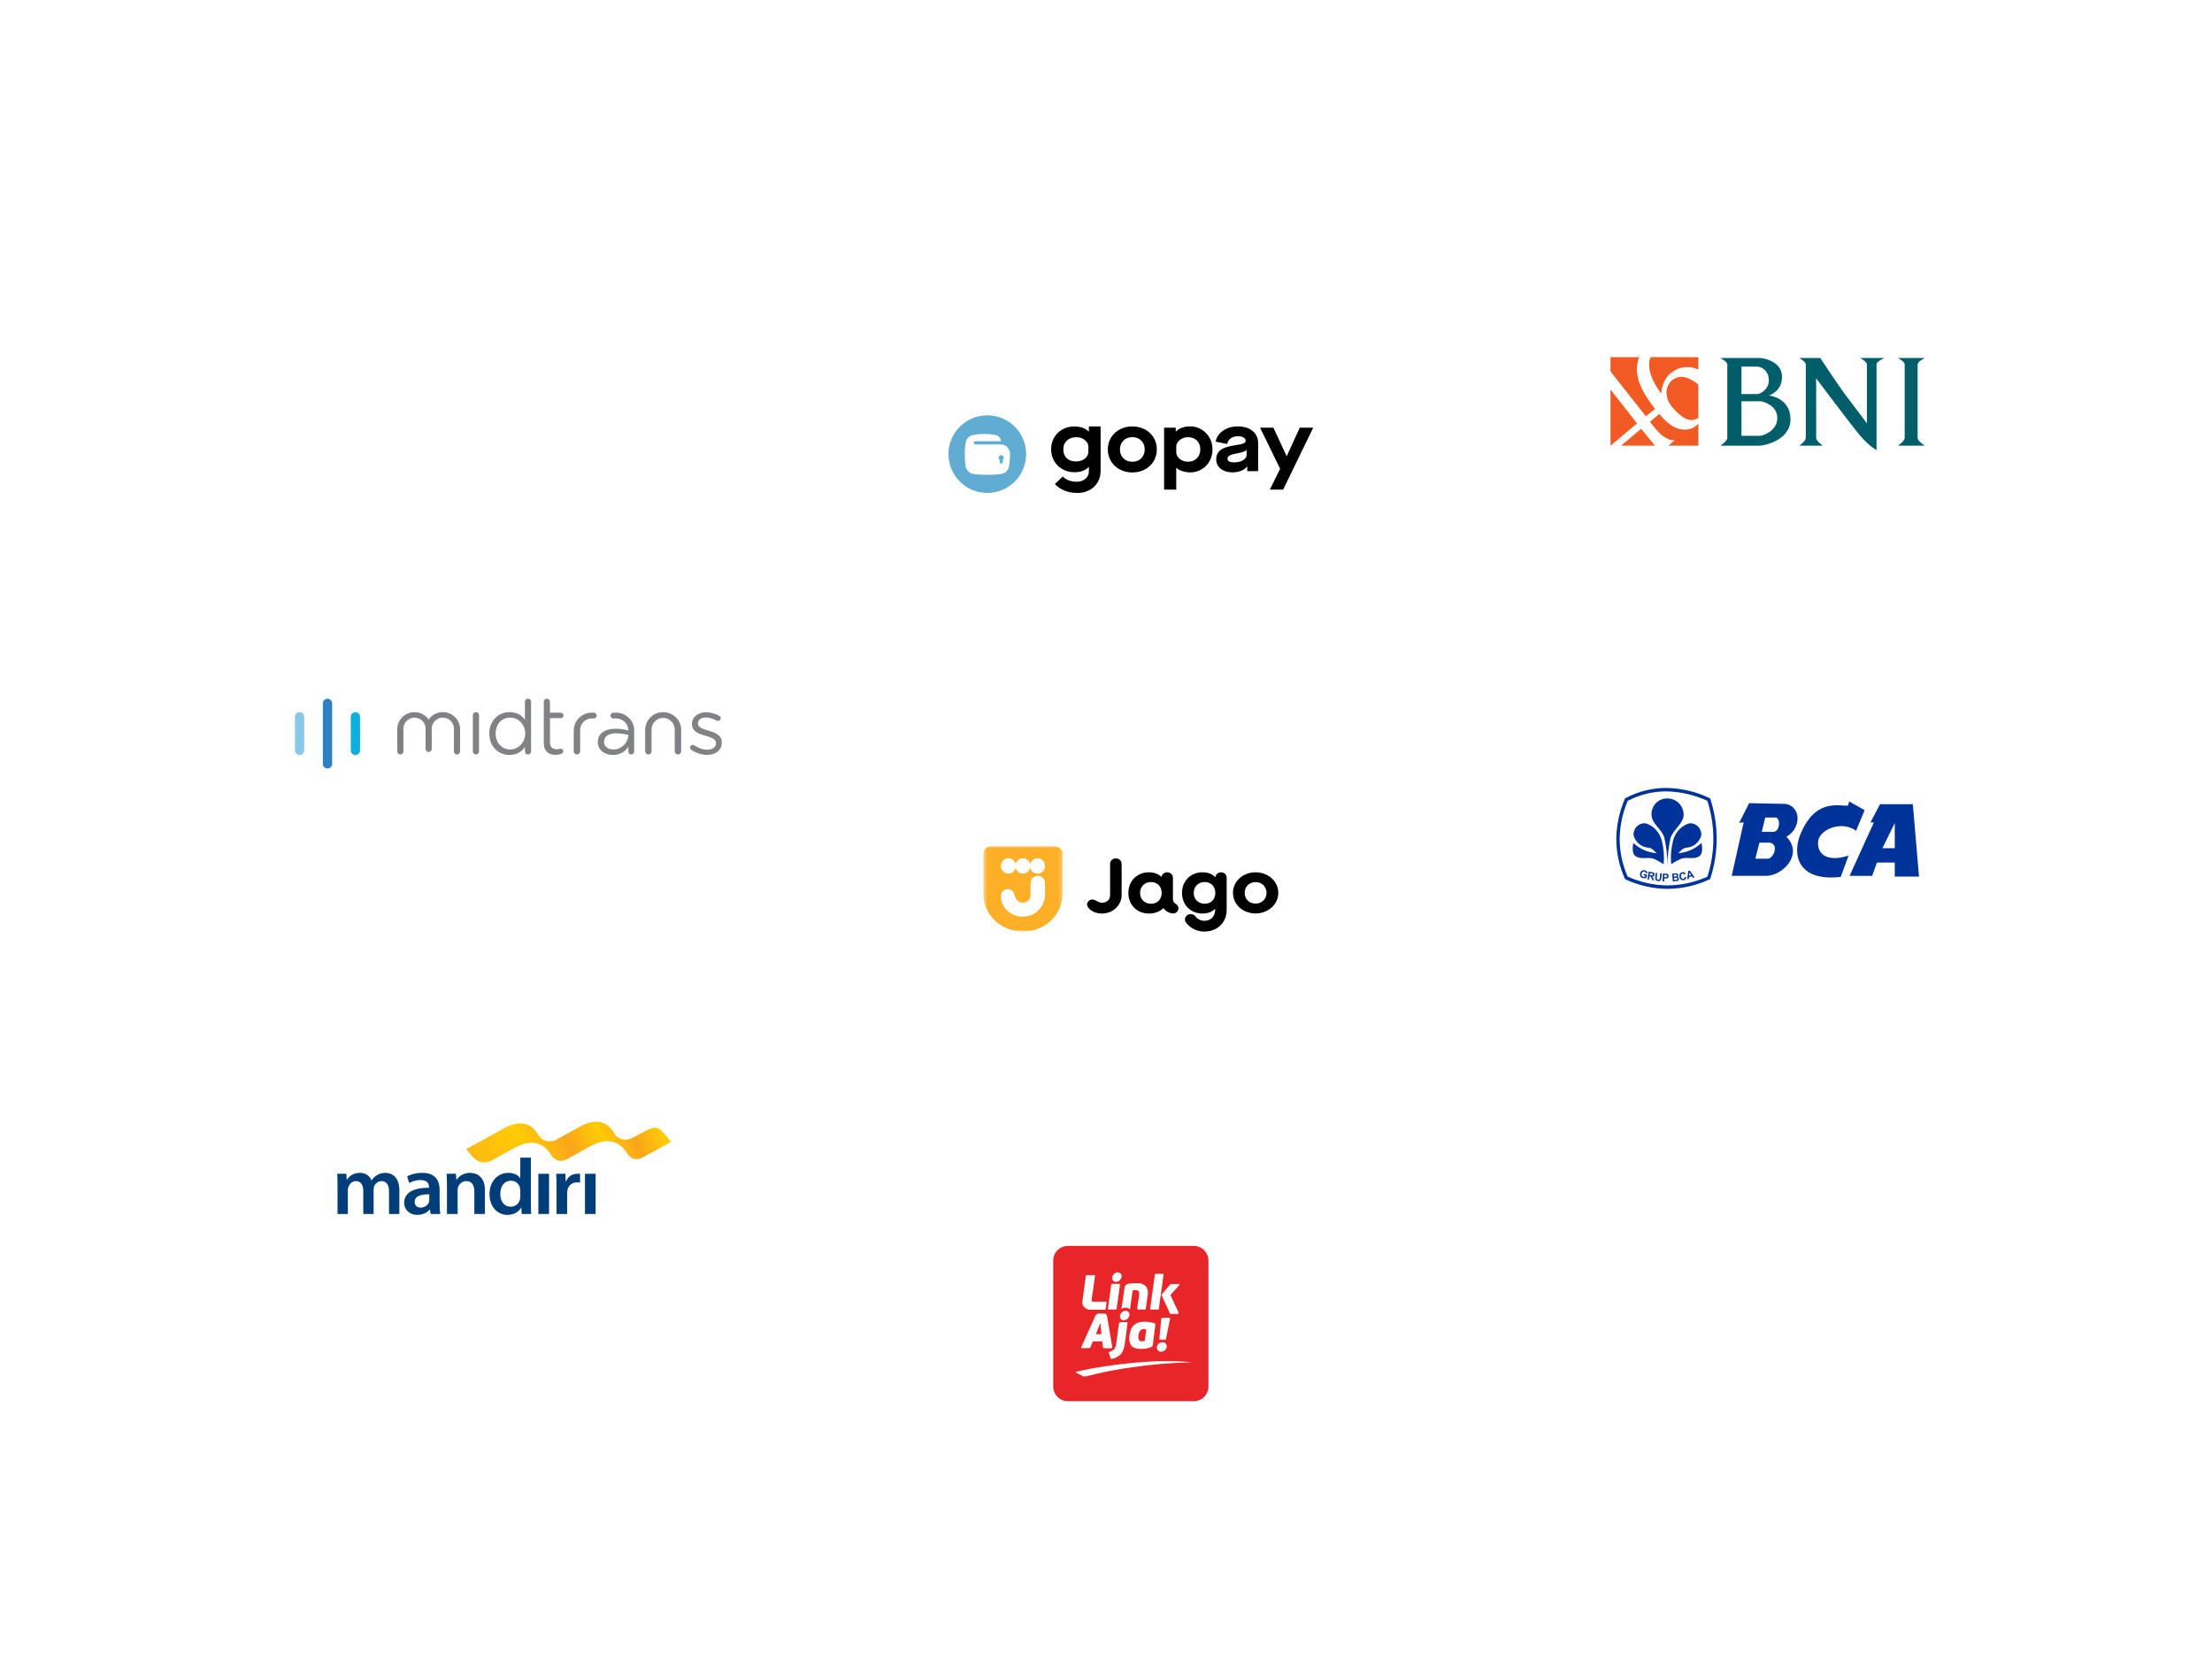 <svg width="570" height="432" viewBox="0 0 570 432" fill="none" xmlns="http://www.w3.org/2000/svg">
<g filter="url(#filter0_d)">
<rect x="393" y="50" width="125" height="80" rx="10" fill="white"/>
<path fill-rule="evenodd" clip-rule="evenodd" d="M415 86.348L421.834 95.085L415 100.824V86.348Z" fill="#F15A23"/>
<path fill-rule="evenodd" clip-rule="evenodd" d="M417.749 100.824L422.891 96.465L426.445 100.824H417.749Z" fill="#F15A23"/>
<path fill-rule="evenodd" clip-rule="evenodd" d="M415 81.677L416.783 83.963L424.116 93.249L426.492 91.331C426.492 91.331 424.519 88.978 423.195 86.351C420.605 81.217 422.438 78.02 422.438 78.02H415V81.677Z" fill="#F15A23"/>
<path fill-rule="evenodd" clip-rule="evenodd" d="M425.161 94.679L427.581 92.653C427.581 92.653 429.892 95.736 432.572 96.464C436.083 97.418 437.638 95.085 437.638 95.085V100.824H429.925L431.664 99.3C431.664 99.3 430.757 99.913 428.538 98.355C427.228 97.435 425.161 94.679 425.161 94.679Z" fill="#F15A23"/>
<path fill-rule="evenodd" clip-rule="evenodd" d="M425.382 78C425.382 78 424.61 79.066 425.159 81.673C425.747 84.461 428.082 87.411 428.077 87.344C428.077 87.344 428.227 84.415 429.923 82.696C433.538 79.032 437.636 81.214 437.636 81.214V78.017L425.382 78Z" fill="#F15A23"/>
<path fill-rule="evenodd" clip-rule="evenodd" d="M437.637 85.076C437.637 85.076 435.351 83.091 433.363 83.091C430.82 83.091 429.433 85.316 429.433 86.93C429.433 89.281 430.546 90.587 431.663 91.719C433.269 93.347 435.223 95.102 437.637 93.689C437.637 91.016 437.637 85.076 437.637 85.076Z" fill="#F15A23"/>
<path fill-rule="evenodd" clip-rule="evenodd" d="M463.675 78.24H469.07C469.07 78.24 473.849 85.574 476.198 88.605C478.546 91.635 481.075 95.086 481.075 95.086C481.075 95.086 481.075 85.077 481.075 79.883C481.075 79.226 479.374 78.24 479.374 78.24H485.595C485.595 78.24 483.553 79.09 483.553 79.883C483.553 86.35 483.553 102 483.553 102C483.553 102 481.595 100.899 479.374 98.283C476.878 95.344 468 83.479 468 83.479C468 83.479 468 94.68 468 98.847C468 99.635 469.702 100.825 469.702 100.825H463.675C463.675 100.825 465.327 99.625 465.327 98.847C465.327 93.247 465.327 85.077 465.327 79.883C465.327 79.185 463.675 78.24 463.675 78.24Z" fill="#005E6A"/>
<path fill-rule="evenodd" clip-rule="evenodd" d="M489.076 78.24H496C496 78.24 494.141 79.133 494.141 79.883C494.141 85.077 494.141 93.691 494.141 98.847C494.141 99.667 496 100.825 496 100.825H489.076C489.076 100.825 490.807 99.64 490.807 98.847C490.807 92.655 490.807 85.077 490.807 79.883C490.807 79.162 489.076 78.24 489.076 78.24Z" fill="#005E6A"/>
<path fill-rule="evenodd" clip-rule="evenodd" d="M443.303 78.24C443.303 78.24 445.098 79.147 445.098 79.883C445.098 85.077 445.098 92.655 445.098 98.847C445.098 99.654 443.303 100.825 443.303 100.825C443.303 100.825 452.271 100.825 453.561 100.825C454.202 100.825 461.382 99.635 461.382 94.025C461.382 88.414 455.804 87.889 455.804 87.889C455.804 87.889 459.202 86.931 459.202 83.093C459.202 78.955 454.202 78.24 453.561 78.24C452.228 78.24 443.303 78.24 443.303 78.24ZM448.752 87.517V80.456C448.752 80.456 451.726 80.456 452.919 80.456C453.561 80.456 455.804 81.215 455.804 84.029C455.804 86.35 453.561 87.517 452.919 87.517C451.466 87.517 448.752 87.517 448.752 87.517ZM448.752 89.369C448.752 89.369 452.919 89.369 453.561 89.369C454.202 89.369 457.984 90.365 457.984 93.691C457.984 97.082 454.202 98.283 453.561 98.283C452.919 98.283 448.752 98.283 448.752 98.283V89.369Z" fill="#005E6A"/>
</g>
<g filter="url(#filter1_d)">
<rect x="393" y="162" width="125" height="80" rx="10" fill="white"/>
<path d="M429.429 189C433.255 189.069 437.024 189.955 440.493 191.602L440.673 191.681L440.738 191.865V191.878C441.046 192.833 441.315 193.787 441.528 194.743C441.741 195.698 441.926 196.652 442.054 197.608C442.233 198.851 442.336 200.104 442.363 201.36V202.825C442.277 206.054 441.728 209.253 440.733 212.32L440.668 212.504L440.488 212.583C437.099 214.153 433.422 214.977 429.699 215H429.429V214.111H429.712C433.249 214.09 436.743 213.322 439.974 211.855C441.449 207.306 441.87 202.472 441.206 197.73C441.078 196.815 440.897 195.872 440.679 194.944C440.487 194.08 440.243 193.204 439.974 192.342C436.662 190.795 433.072 189.962 429.429 189.896V189ZM418.896 191.615C422.125 189.901 425.711 189.004 429.351 189H429.429V189.889H429.351C425.903 189.894 422.504 190.732 419.435 192.335C418.141 195.363 417.44 198.619 417.369 201.921C417.341 205.338 418.042 208.72 419.424 211.834C422.576 213.27 425.979 214.044 429.431 214.109V214.998C425.802 214.936 422.226 214.113 418.923 212.581L418.692 212.359C417.278 209.208 416.531 205.788 416.5 202.322V201.903C416.576 198.432 417.321 195.01 418.694 191.833L418.896 191.615Z" fill="#003399"/>
<path fill-rule="evenodd" clip-rule="evenodd" d="M429.663 209.259C429.679 206.743 429.414 204.233 428.872 201.778C428.193 199.554 425.613 198.286 425.563 195.84C425.55 195.296 425.646 194.754 425.845 194.249C426.044 193.743 426.341 193.284 426.719 192.899C427.097 192.514 427.547 192.211 428.043 192.008C428.539 191.805 429.07 191.707 429.604 191.72C430.669 191.685 431.706 192.073 432.496 192.803C433.286 193.533 433.766 194.547 433.837 195.631C434.055 198.023 431.207 199.633 430.462 201.915C429.931 204.325 429.663 206.788 429.663 209.259Z" fill="#003399"/>
<path fill-rule="evenodd" clip-rule="evenodd" d="M430.649 208.656C430.452 206.612 430.617 204.548 431.135 202.562C431.393 201.53 431.904 200.582 432.619 199.806C433.335 199.031 434.233 198.453 435.227 198.128C435.641 198.077 436.06 198.119 436.456 198.252C436.851 198.384 437.213 198.603 437.517 198.894C437.82 199.184 438.057 199.539 438.212 199.933C438.366 200.328 438.433 200.751 438.409 201.175C438.182 202.059 437.686 202.847 436.992 203.426C436.298 204.005 435.443 204.345 434.548 204.398C433.522 204.49 433.086 205.326 432.444 205.811C434.688 205.644 436.811 204.713 438.474 203.168C438.667 204.188 438.79 205.908 438.012 206.491C436.473 207.603 435.049 206.7 433.241 207.224C432.336 207.621 431.469 208.1 430.649 208.656Z" fill="#003399"/>
<path fill-rule="evenodd" clip-rule="evenodd" d="M428.687 208.656C428.888 206.612 428.727 204.549 428.213 202.562C427.955 201.531 427.445 200.583 426.729 199.808C426.014 199.032 425.117 198.455 424.123 198.13C423.709 198.077 423.289 198.117 422.893 198.249C422.496 198.38 422.133 198.6 421.829 198.891C421.525 199.182 421.288 199.537 421.135 199.932C420.981 200.328 420.915 200.752 420.941 201.177C421.169 202.061 421.665 202.849 422.358 203.427C423.052 204.006 423.907 204.347 424.802 204.399C425.816 204.491 426.264 205.327 426.906 205.812C424.662 205.648 422.537 204.717 420.876 203.17C420.683 204.19 420.56 205.909 421.338 206.492C422.877 207.604 424.301 206.702 426.11 207.225C427.009 207.622 427.872 208.101 428.687 208.656Z" fill="#003399"/>
<path fill-rule="evenodd" clip-rule="evenodd" d="M435.526 211.888V211.536L435.782 211.47L435.526 211.078V210.424L436.68 212.059L436.269 212.164L435.986 211.758L435.526 211.888ZM435.526 210.424V211.078L435.346 210.817L435.269 211.602L435.525 211.536V211.888L435.229 211.954L435.179 212.438L434.768 212.543L435.036 210.411L435.447 210.306L435.525 210.424H435.526ZM431.703 213.026V212.686H431.793C431.884 212.681 431.973 212.668 432.062 212.647C432.113 212.633 432.159 212.6 432.19 212.555C432.225 212.507 432.243 212.447 432.24 212.386C432.236 212.327 432.213 212.271 432.176 212.225C432.143 212.184 432.098 212.156 432.048 212.146C431.933 212.132 431.816 212.132 431.701 212.146V211.806C431.804 211.806 431.869 211.793 431.894 211.793C431.955 211.779 432.01 211.747 432.052 211.701C432.072 211.681 432.086 211.655 432.093 211.626C432.1 211.598 432.099 211.568 432.09 211.54C432.092 211.513 432.088 211.485 432.076 211.46C432.065 211.435 432.047 211.413 432.025 211.397C432.007 211.373 431.982 211.355 431.955 211.343C431.927 211.331 431.897 211.327 431.867 211.331C431.811 211.331 431.755 211.335 431.7 211.344V211.004C431.802 210.99 431.906 210.99 432.008 211.004C432.085 211.006 432.161 211.028 432.226 211.07C432.293 211.102 432.351 211.152 432.394 211.213C432.435 211.286 432.461 211.366 432.471 211.449C432.48 211.539 432.463 211.63 432.421 211.71C432.377 211.793 432.31 211.862 432.228 211.906C432.341 211.924 432.446 211.981 432.523 212.067C432.598 212.145 432.644 212.247 432.651 212.356C432.651 212.448 432.638 212.541 432.613 212.63C432.576 212.714 432.522 212.79 432.455 212.852C432.378 212.906 432.291 212.946 432.199 212.97C432.134 212.983 431.969 212.995 431.725 213.021L431.703 213.026ZM434.128 211.927L434.526 211.979C434.526 212.174 434.455 212.362 434.328 212.507C434.2 212.652 434.024 212.743 433.834 212.763C433.715 212.785 433.594 212.781 433.478 212.754C433.361 212.726 433.251 212.674 433.154 212.602C432.944 212.43 432.806 212.182 432.77 211.909C432.709 211.634 432.755 211.345 432.898 211.104C432.965 210.998 433.053 210.909 433.157 210.841C433.261 210.773 433.378 210.729 433.5 210.711C433.713 210.666 433.934 210.708 434.116 210.828C434.233 210.906 434.322 211.018 434.373 211.15L434.001 211.312C433.967 211.223 433.903 211.149 433.821 211.102C433.735 211.052 433.635 211.034 433.538 211.051C433.473 211.063 433.411 211.089 433.357 211.128C433.302 211.166 433.256 211.215 433.222 211.273C433.142 211.44 433.124 211.63 433.171 211.809C433.194 212 433.275 212.178 433.402 212.32C433.452 212.366 433.511 212.399 433.576 212.417C433.64 212.435 433.708 212.438 433.774 212.425C433.87 212.4 433.956 212.344 434.017 212.264C434.087 212.163 434.126 212.044 434.129 211.921L434.128 211.927ZM431.703 211.012V211.352C431.652 211.352 431.6 211.365 431.535 211.365L431.305 211.391L431.343 211.848L431.611 211.822C431.642 211.825 431.673 211.82 431.701 211.809V212.149H431.689L431.381 212.175L431.418 212.712L431.701 212.686V213.026L431.06 213.092L430.88 211.091L431.67 211.025C431.675 211.02 431.681 211.016 431.687 211.014C431.694 211.012 431.701 211.011 431.708 211.012H431.703ZM429.226 212.333V211.993C429.287 211.995 429.348 211.987 429.406 211.967C429.456 211.949 429.501 211.917 429.534 211.876C429.56 211.826 429.573 211.77 429.572 211.714C429.578 211.682 429.576 211.649 429.568 211.617C429.559 211.585 429.543 211.556 429.522 211.531C429.483 211.48 429.426 211.447 429.364 211.439C429.326 211.439 429.286 211.426 429.223 211.426V211.086C429.348 211.078 429.474 211.091 429.595 211.125C429.71 211.152 429.81 211.222 429.877 211.321C429.959 211.434 429.995 211.574 429.98 211.713C429.98 211.821 429.958 211.928 429.915 212.027C429.87 212.101 429.813 212.167 429.748 212.224C429.677 212.26 429.605 212.29 429.53 212.315C429.43 212.329 429.329 212.335 429.228 212.333H429.226ZM429.226 211.091V211.431H429.068L428.875 211.418V211.993H429.221V212.333H428.863L428.85 213.092L428.452 213.079L428.49 211.078L429.122 211.091H429.226ZM425.518 212.137V211.523C425.594 211.54 425.671 211.549 425.749 211.548C425.797 211.54 425.842 211.517 425.877 211.482C425.909 211.44 425.931 211.391 425.942 211.339C425.953 211.281 425.944 211.221 425.917 211.17C425.884 211.118 425.834 211.081 425.776 211.065C425.692 211.042 425.606 211.025 425.52 211.013V210.673L425.687 210.699C425.838 210.72 425.986 210.764 426.124 210.83C426.214 210.882 426.282 210.966 426.316 211.065C426.357 211.167 426.365 211.28 426.342 211.387C426.323 211.522 426.254 211.643 426.149 211.727C426.029 211.814 425.884 211.855 425.738 211.845C425.808 211.9 425.869 211.966 425.918 212.041C425.986 212.157 426.042 212.28 426.086 212.407L426.253 212.839L425.792 212.747L425.586 212.264C425.561 212.225 425.548 212.172 425.521 212.133L425.518 212.137ZM426.647 210.894L427.031 210.933L426.941 212.019C426.928 212.188 426.928 212.307 426.928 212.341C426.938 212.421 426.974 212.495 427.031 212.551C427.101 212.616 427.192 212.653 427.287 212.655C427.376 212.671 427.467 212.652 427.543 212.604C427.603 212.567 427.648 212.51 427.671 212.443C427.684 212.377 427.696 212.259 427.709 212.103L427.799 210.991L428.197 211.03L428.107 212.075C428.107 212.249 428.081 212.421 428.03 212.586C428.006 212.674 427.962 212.754 427.902 212.821C427.83 212.892 427.742 212.941 427.646 212.965C427.525 213.002 427.398 213.011 427.274 212.991C427.127 212.987 426.983 212.952 426.851 212.886C426.768 212.839 426.694 212.776 426.633 212.702C426.586 212.631 426.555 212.551 426.542 212.467C426.529 212.297 426.529 212.126 426.542 211.956L426.647 210.894ZM423.53 211.482L423.607 211.16L424.442 211.382L424.236 212.154C424.111 212.228 423.97 212.268 423.825 212.272C423.666 212.286 423.506 212.273 423.351 212.233C423.169 212.192 423.001 212.102 422.864 211.972C422.742 211.846 422.658 211.688 422.621 211.515C422.591 211.332 422.6 211.144 422.646 210.965C422.694 210.775 422.786 210.6 422.915 210.454C423.035 210.325 423.192 210.238 423.364 210.206C423.544 210.176 423.728 210.19 423.902 210.246C424.076 210.302 424.234 210.399 424.364 210.528C424.47 210.666 424.52 210.838 424.505 211.012L424.107 210.986C424.11 210.887 424.078 210.789 424.017 210.712C423.949 210.634 423.86 210.577 423.761 210.551C423.688 210.529 423.612 210.523 423.537 210.532C423.462 210.54 423.39 210.565 423.324 210.603C423.181 210.711 423.08 210.869 423.042 211.047C422.979 211.23 422.984 211.43 423.054 211.61C423.089 211.678 423.138 211.738 423.198 211.785C423.258 211.833 423.327 211.866 423.4 211.884C423.484 211.905 423.57 211.914 423.656 211.909C423.739 211.895 423.821 211.873 423.9 211.843L423.965 211.595L423.528 211.478L423.53 211.482ZM425.518 210.677L424.851 210.559L424.518 212.535L424.902 212.601L425.043 211.777L425.133 211.79C425.198 211.801 425.263 211.818 425.325 211.842C425.363 211.873 425.397 211.908 425.428 211.946C425.441 211.985 425.479 212.051 425.518 212.143V211.529C425.48 211.529 425.441 211.516 425.39 211.516L425.107 211.465L425.182 210.954L425.49 211.005H425.515L425.518 210.677Z" fill="#003399"/>
<path fill-rule="evenodd" clip-rule="evenodd" d="M486.659 208.224V204.536H488.252V198.049L486.662 201.293V193.197H492.91L494.5 211.847H488.252V208.224H486.659ZM486.659 193.197V201.293L485.069 204.536H486.659V208.224H483.656L482.425 211.652H478.551V207.388L482.874 197.881H481.988L484.451 193.199L486.659 193.197ZM478.551 199.409L480.489 194.726L478.551 193.628V199.409ZM463.144 197.617C463.233 197.102 463.233 196.575 463.144 196.061V197.617ZM478.551 193.628V199.409L478.295 200.037C474.471 197.251 468.827 199.789 468.506 202.731C468.19 205.804 470.482 208.29 476.344 206.437L474.331 211.93C466.595 212.807 463.592 209.675 463.144 206.031V203.961C463.261 203.022 463.493 202.102 463.836 201.222C467.647 191.57 473.83 193.74 476.177 193.558L476.523 192.485L478.549 193.636L478.551 193.628ZM478.551 207.386L476.613 211.65H478.551V207.386ZM456.191 211.532C460.335 210.694 464.402 205.62 460.322 201.579C461.058 201.182 461.695 200.618 462.184 199.932C462.673 199.245 463.002 198.453 463.145 197.617V196.061C462.988 195.175 462.512 194.381 461.81 193.834C461.108 193.287 460.232 193.028 459.352 193.105L456.191 193.039V196.623H457.499C458.898 196.623 458.718 200.311 456.973 200.311H456.183V203.139C458.068 203.505 457.401 206.173 456.183 206.997V211.534L456.191 211.532ZM463.145 203.959V206.025C463.068 205.339 463.067 204.647 463.144 203.961L463.145 203.959ZM450.727 192.922L448.174 197.97L449.315 197.878L446.236 211.65H455.049C455.433 211.65 455.815 211.61 456.191 211.532V206.995C455.986 207.15 455.74 207.236 455.486 207.243H452.325L453.377 203.097H455.748C455.899 203.095 456.049 203.108 456.197 203.136V200.311H453.984L454.869 196.623H456.191V193.039L450.727 192.922Z" fill="#003399"/>
</g>
<g filter="url(#filter2_d)">
<rect x="222" y="63" width="138.805" height="80" rx="10" fill="white"/>
<path d="M254.414 93C259.943 93 264.424 97.477 264.424 103C264.424 108.523 259.943 113 254.414 113C248.884 113 244.402 108.523 244.402 103C244.402 97.477 248.884 93 254.414 93Z" fill="#61ACD3"/>
<path fill-rule="evenodd" clip-rule="evenodd" d="M258.423 104.455V104.999C258.423 105.249 258.209 105.418 258.003 105.418C257.753 105.418 257.584 105.213 257.584 104.999V104.455C257.459 104.33 257.334 104.169 257.334 103.955C257.334 103.58 257.628 103.295 258.003 103.295C258.378 103.295 258.673 103.58 258.673 103.955C258.629 104.169 258.548 104.33 258.423 104.455ZM257.834 100.504H251.325C251.074 100.504 250.914 100.29 250.914 100.084C250.914 99.879 251.119 99.665 251.325 99.665H257.913C257.878 98.836 257.253 98.167 256.458 98.042C254.584 97.712 252.7 97.712 250.825 98.042C249.78 98.212 248.995 99.041 248.825 100.084C248.531 102.082 248.531 104.08 248.825 106.087C248.995 107.166 249.869 108.004 250.95 108.129C253.289 108.415 255.628 108.415 257.913 108.129C258.958 108.004 259.798 107.246 260.003 106.212C260.209 105.043 260.298 103.875 260.253 102.751C260.173 101.458 259.128 100.459 257.834 100.504Z" fill="white"/>
<path d="M291.786 104.966C289.838 104.966 288.593 103.606 288.593 101.794C288.593 99.973 289.838 98.622 291.786 98.622C293.726 98.622 294.971 99.973 294.971 101.794C294.971 103.606 293.726 104.966 291.786 104.966ZM291.786 95.867C288.113 95.867 285.471 98.444 285.471 101.794C285.471 105.136 288.113 107.721 291.786 107.721C295.478 107.721 298.102 105.136 298.102 101.794C298.102 98.444 295.478 95.867 291.786 95.867Z" fill="black"/>
<path d="M280.464 102.408C280.464 103.794 279.059 104.896 277.27 104.896C275.251 104.896 273.998 103.706 273.998 101.725C273.998 99.894 275.341 98.632 277.404 98.632C279.041 98.632 280.464 99.787 280.464 101.084V102.408ZM280.589 95.868V97.184H280.544C279.735 96.339 278.4 95.868 276.808 95.868C273.383 95.868 270.857 98.419 270.857 101.725C270.857 105.154 273.446 107.669 276.914 107.669C278.462 107.669 279.761 107.18 280.544 106.3H280.589V107.447C280.589 108.975 279.272 110.104 277.529 110.104C275.767 110.104 274.744 109.606 273.854 108.762L271.827 110.725C273.188 112.175 275.243 113.001 277.591 113.001C281.167 113.001 283.605 110.592 283.605 107.403V95.868H280.589Z" fill="black"/>
<path d="M306.163 104.958C304.446 104.958 303.102 103.839 303.102 102.479V101.066C303.102 99.795 304.49 98.631 306.136 98.631C308.013 98.631 309.303 99.902 309.303 101.786C309.303 103.643 308.013 104.958 306.163 104.958ZM306.625 95.858C305.166 95.858 303.859 96.303 303.014 97.174H302.969V96.179H299.971V112.147H303.102V106.522H303.138C303.876 107.224 305.272 107.704 306.643 107.704C309.898 107.766 312.496 105.1 312.434 101.786C312.496 98.507 309.854 95.796 306.625 95.858Z" fill="black"/>
<path d="M321.232 103.225C321.232 104.3 319.836 105.127 318.048 105.127C316.864 105.127 316.313 104.833 316.313 104.149C316.313 103.5 316.972 103.136 318.804 102.799C320.325 102.522 320.921 102.292 321.188 101.892H321.232V103.225ZM318.911 95.858C316.019 95.858 313.671 97.494 313.253 99.778L316.206 100.39C316.482 99.137 317.559 98.382 318.991 98.382C320.201 98.382 320.983 98.826 320.983 99.564C320.983 100.133 320.369 100.425 318.323 100.702C314.792 101.19 313.404 102.274 313.404 104.362C313.404 106.353 315.112 107.703 317.585 107.703C319.248 107.703 320.681 107.117 321.357 106.167H321.401V107.392H324.212V100.258C324.212 97.529 322.184 95.858 318.911 95.858Z" fill="black"/>
<path d="M334.933 96.179L331.579 103.5H331.535L328.137 96.179H324.694L329.872 106.78L327.212 112.146H330.645L338.402 96.179H334.933Z" fill="black"/>
</g>
<g filter="url(#filter3_d)">
<rect x="222" y="175" width="138.805" height="80" rx="10" fill="white"/>
<mask id="mask0" style="mask-type:alpha" maskUnits="userSpaceOnUse" x="253" y="204" width="21" height="22">
<path d="M253.402 204H273.804V226H253.402V204Z" fill="white"/>
</mask>
<g mask="url(#mask0)">
<path fill-rule="evenodd" clip-rule="evenodd" d="M253.402 216.328V205.962C253.402 204.879 254.329 204 255.472 204H271.734C272.877 204 273.804 204.879 273.804 205.963V216.328C273.804 221.67 269.237 226 263.603 226H263.603C257.969 226 253.402 221.67 253.402 216.328Z" fill="#FDAF27"/>
</g>
<path fill-rule="evenodd" clip-rule="evenodd" d="M267.734 207.145C266.94 206.985 266.113 207.36 265.695 208.069C265.596 208.237 265.525 208.418 265.48 208.604C265.295 207.881 264.715 207.294 263.979 207.145C263.184 206.985 262.358 207.36 261.94 208.069C261.841 208.237 261.77 208.418 261.724 208.604C261.54 207.881 260.96 207.294 260.223 207.145C259.429 206.985 258.603 207.36 258.185 208.069C257.765 208.781 257.832 209.714 258.348 210.356C258.864 210.996 259.74 211.245 260.504 210.963C261.113 210.739 261.567 210.208 261.725 209.581C261.794 209.861 261.919 210.127 262.103 210.356C262.619 210.996 263.495 211.245 264.259 210.963C264.868 210.739 265.322 210.208 265.48 209.581C265.549 209.861 265.675 210.127 265.859 210.356C266.374 210.996 267.25 211.245 268.014 210.963C268.776 210.683 269.297 209.922 269.297 209.094C269.297 208.158 268.632 207.326 267.734 207.145Z" fill="white"/>
<path fill-rule="evenodd" clip-rule="evenodd" d="M261.421 216.606C261.624 217.451 262.142 218.239 263.049 218.479C263.91 218.708 264.87 218.337 265.313 217.58C265.579 217.125 265.546 216.611 265.543 216.108C265.542 215.769 265.54 215.43 265.54 215.091C265.54 214.718 265.54 214.345 265.542 213.972C265.544 213.494 265.53 213.03 265.775 212.596C266.114 211.996 266.787 211.627 267.49 211.654C268.201 211.681 268.848 212.115 269.13 212.748C269.318 213.169 269.286 213.626 269.288 214.074C269.289 214.444 269.289 214.814 269.289 215.184C269.29 215.983 269.341 216.816 269.181 217.602C268.81 219.423 267.512 221.008 265.753 221.737C263.993 222.467 261.908 222.272 260.322 221.233C259.54 220.721 258.896 220.013 258.472 219.195C258.052 218.385 257.798 217.373 257.959 216.467C258.079 215.791 258.629 215.239 259.321 215.101C260.039 214.958 260.791 215.281 261.166 215.893C261.302 216.116 261.361 216.357 261.421 216.606Z" fill="white"/>
<path fill-rule="evenodd" clip-rule="evenodd" d="M320.734 216.05C320.734 217.65 321.922 218.799 323.55 218.799C325.156 218.799 326.366 217.629 326.366 216.05C326.366 214.449 325.156 213.259 323.55 213.259C321.922 213.259 320.734 214.429 320.734 216.05ZM329.402 216.029C329.402 218.983 326.806 221.343 323.528 221.343C320.272 221.343 317.72 219.004 317.72 216.029C317.72 213.054 320.272 210.736 323.55 210.736C326.806 210.736 329.402 213.075 329.402 216.029Z" fill="black"/>
<path fill-rule="evenodd" clip-rule="evenodd" d="M282.406 218.027C282.958 218.323 283.489 218.626 284.152 218.589C284.787 218.555 285.366 218.245 285.727 217.759C286.063 217.307 286.056 216.791 286.056 216.268C286.056 215.385 286.056 209.338 286.056 208.898C286.056 208.593 286.038 208.292 286.164 208.002C286.537 207.14 287.745 206.863 288.504 207.466C288.91 207.789 289.026 208.231 289.026 208.704C289.026 209.656 289.056 216.243 289.019 216.897C288.952 218.076 288.377 219.217 287.473 220.041C286.537 220.894 285.255 221.364 283.949 221.363C282.697 221.362 281.372 220.913 280.552 220.001C280.223 219.634 280.032 219.2 280.161 218.72C280.286 218.257 280.687 217.887 281.186 217.777C281.639 217.678 282.021 217.82 282.406 218.027Z" fill="black"/>
<path fill-rule="evenodd" clip-rule="evenodd" d="M296.594 218.84C294.944 218.84 293.778 217.67 293.778 216.05C293.778 214.429 294.966 213.239 296.594 213.239C298.222 213.239 299.344 214.388 299.344 216.05C299.344 217.711 298.244 218.84 296.594 218.84ZM302.99 218.877L302.991 218.876C302.535 218.619 302.253 218.161 302.245 217.663L302.245 212.121C302.245 211.356 301.58 210.736 300.76 210.736C300.009 210.736 299.39 211.257 299.291 211.932C298.541 211.178 297.406 210.736 296.044 210.736C292.986 210.736 290.764 212.972 290.764 216.05C290.764 219.127 292.986 221.363 296.044 221.363C296.058 221.363 296.072 221.363 296.086 221.363C296.1 221.363 296.113 221.363 296.127 221.363C297.594 221.363 298.867 220.848 299.795 219.972C300.27 220.66 301.035 221.164 301.951 221.319C302.04 221.334 302.129 221.341 302.217 221.341C302.223 221.341 302.228 221.34 302.233 221.34C302.24 221.34 302.247 221.341 302.254 221.341C303.041 221.341 303.678 220.746 303.678 220.013C303.678 219.531 303.402 219.11 302.99 218.877Z" fill="black"/>
<path fill-rule="evenodd" clip-rule="evenodd" d="M310.418 218.84C308.768 218.84 307.602 217.67 307.602 216.05C307.602 214.429 308.79 213.239 310.418 213.239C312.046 213.239 313.168 214.388 313.168 216.05C313.168 217.711 312.068 218.84 310.418 218.84ZM316.094 212.131C316.094 211.331 315.478 210.736 314.642 210.736C313.872 210.736 313.256 211.269 313.19 212.008C312.442 211.208 311.276 210.736 309.868 210.736C306.81 210.736 304.588 212.972 304.588 216.05C304.588 219.127 306.81 221.363 309.868 221.363C311.241 221.363 312.376 220.92 313.124 220.134L313.124 220.464C313.114 222.12 312.011 223.23 310.374 223.23C309.673 223.23 309.042 223.022 308.551 222.629C308.367 222.482 308.205 222.311 308.068 222.119C307.614 221.482 306.692 221.309 306.009 221.733C305.326 222.157 305.141 223.017 305.596 223.653C305.883 224.056 306.226 224.418 306.616 224.73C307.653 225.561 308.953 226 310.374 226C313.651 226 316.038 223.713 316.092 220.548L316.094 219.948C316.094 219.948 316.094 219.948 316.094 219.948V212.131Z" fill="black"/>
</g>
<g filter="url(#filter4_d)">
<rect x="222" y="287" width="138.805" height="80" rx="10" fill="white"/>
<path fill-rule="evenodd" clip-rule="evenodd" d="M307.649 347H275.156C274.163 346.998 273.211 346.602 272.507 345.899C271.804 345.195 271.407 344.241 271.402 343.244V310.756C271.407 309.76 271.804 308.805 272.507 308.102C273.211 307.398 274.163 307.002 275.156 307H307.649C308.642 307.002 309.594 307.398 310.297 308.101C311 308.805 311.398 309.759 311.402 310.756V343.244C311.398 344.241 311 345.195 310.297 345.899C309.594 346.602 308.642 346.998 307.649 347Z" fill="#E82529"/>
<path fill-rule="evenodd" clip-rule="evenodd" d="M280.034 314.532H281.929C281.963 314.532 281.997 314.54 282.027 314.554C282.058 314.568 282.086 314.588 282.108 314.614C282.13 314.64 282.147 314.67 282.156 314.702C282.166 314.735 282.169 314.769 282.164 314.803L281.284 320.908C281.276 320.964 281.28 321.02 281.296 321.074C281.311 321.128 281.338 321.177 281.375 321.22C281.412 321.262 281.457 321.296 281.508 321.319C281.559 321.342 281.614 321.354 281.67 321.354H284.994C285.016 321.354 285.038 321.359 285.058 321.368C285.078 321.377 285.096 321.39 285.111 321.407C285.125 321.424 285.136 321.444 285.143 321.465C285.149 321.486 285.15 321.509 285.147 321.531L284.89 323.285C284.883 323.329 284.86 323.369 284.827 323.398C284.793 323.427 284.75 323.443 284.706 323.444H280.946C279.828 323.444 278.757 322.526 278.914 321.419L279.799 314.738C279.807 314.681 279.835 314.629 279.878 314.591C279.921 314.553 279.976 314.532 280.034 314.532" fill="#FEFEFE"/>
<path fill-rule="evenodd" clip-rule="evenodd" d="M286.354 316.969L285.486 323.196C285.483 323.219 285.484 323.243 285.491 323.265C285.498 323.288 285.509 323.309 285.524 323.327C285.54 323.345 285.559 323.359 285.58 323.369C285.602 323.379 285.625 323.384 285.649 323.384H287.482C287.545 323.384 287.606 323.361 287.654 323.32C287.701 323.278 287.732 323.221 287.741 323.158L288.6 317.033C288.605 317 288.602 316.966 288.592 316.934C288.582 316.902 288.566 316.872 288.543 316.847C288.521 316.822 288.494 316.801 288.463 316.788C288.433 316.774 288.4 316.767 288.366 316.767H286.588C286.531 316.767 286.476 316.788 286.433 316.825C286.39 316.862 286.362 316.914 286.354 316.97" fill="#FEFEFE"/>
<path fill-rule="evenodd" clip-rule="evenodd" d="M290.137 322.905C289.72 322.886 289.309 323.011 288.973 323.26C289.053 322.699 289.685 318.324 289.743 318.055C289.772 317.693 289.899 317.346 290.111 317.051C290.407 316.768 290.862 316.606 293.138 316.598C295.459 316.591 295.909 318.262 295.786 319.347C295.681 320.276 295.336 322.572 295.238 323.213C295.231 323.261 295.207 323.304 295.171 323.335C295.135 323.366 295.089 323.383 295.042 323.383H293.247C293.216 323.383 293.186 323.376 293.158 323.364C293.13 323.351 293.105 323.332 293.084 323.309C293.064 323.286 293.049 323.258 293.04 323.228C293.031 323.199 293.029 323.167 293.033 323.137C293.124 322.495 293.367 320.785 293.45 320.289C293.591 319.78 293.599 319.244 293.471 318.732C293.307 318.466 292.815 318.261 291.873 318.425L291.176 323.352C290.887 323.094 290.522 322.937 290.137 322.905" fill="#FEFEFE"/>
<path fill-rule="evenodd" clip-rule="evenodd" d="M297.733 314.179H299.722C299.74 314.179 299.757 314.183 299.772 314.191C299.788 314.198 299.802 314.209 299.813 314.222C299.824 314.235 299.833 314.25 299.838 314.266C299.843 314.283 299.845 314.3 299.843 314.317L298.603 323.284C298.599 323.316 298.583 323.346 298.558 323.367C298.534 323.388 298.502 323.4 298.47 323.4H296.506C296.486 323.4 296.467 323.396 296.45 323.388C296.432 323.38 296.417 323.369 296.404 323.354C296.391 323.339 296.382 323.322 296.377 323.304C296.371 323.285 296.37 323.266 296.372 323.247L297.608 314.284C297.613 314.255 297.627 314.229 297.649 314.21C297.671 314.19 297.699 314.179 297.729 314.179" fill="#FEFEFE"/>
<path fill-rule="evenodd" clip-rule="evenodd" d="M299.27 319.581L301.518 316.948C301.553 316.907 301.597 316.874 301.645 316.852C301.694 316.829 301.748 316.817 301.801 316.817H303.775C303.807 316.817 303.838 316.825 303.865 316.842C303.893 316.86 303.914 316.884 303.927 316.913C303.941 316.942 303.945 316.975 303.94 317.007C303.935 317.038 303.922 317.068 303.9 317.092L301.599 319.643L303.7 324.162C303.717 324.201 303.725 324.242 303.722 324.284C303.719 324.326 303.706 324.367 303.683 324.402C303.66 324.437 303.629 324.467 303.593 324.487C303.556 324.507 303.515 324.518 303.473 324.518H301.689C301.644 324.518 301.599 324.505 301.561 324.48C301.523 324.455 301.492 324.42 301.473 324.379L299.27 319.581Z" fill="#FEFEFE"/>
<path fill-rule="evenodd" clip-rule="evenodd" d="M288.984 315.079C288.91 315.404 288.732 315.696 288.477 315.909C288.222 316.123 287.905 316.247 287.573 316.262C287.421 316.267 287.27 316.236 287.133 316.172C286.995 316.108 286.874 316.012 286.78 315.893C286.686 315.773 286.621 315.633 286.59 315.484C286.56 315.335 286.564 315.181 286.604 315.034C286.667 314.693 286.846 314.385 287.111 314.161C287.375 313.937 287.708 313.811 288.053 313.805C288.206 313.807 288.356 313.845 288.492 313.915C288.628 313.985 288.745 314.086 288.836 314.209C288.926 314.333 288.986 314.475 289.012 314.626C289.038 314.777 289.029 314.932 288.985 315.079" fill="#FEFEFE"/>
<path fill-rule="evenodd" clip-rule="evenodd" d="M291.005 324.969C290.931 325.294 290.753 325.586 290.497 325.8C290.242 326.013 289.924 326.137 289.592 326.152C289.441 326.157 289.29 326.126 289.152 326.062C289.015 325.998 288.894 325.902 288.8 325.783C288.706 325.663 288.641 325.523 288.61 325.374C288.579 325.225 288.584 325.071 288.623 324.924C288.687 324.583 288.866 324.274 289.13 324.051C289.394 323.827 289.727 323.701 290.073 323.695C290.225 323.697 290.376 323.735 290.511 323.805C290.647 323.875 290.765 323.975 290.855 324.099C290.945 324.222 291.006 324.365 291.032 324.516C291.058 324.667 291.048 324.822 291.004 324.969" fill="#FEFEFE"/>
<path fill-rule="evenodd" clip-rule="evenodd" d="M300.627 333.076C300.556 333.404 300.376 333.698 300.117 333.911C299.858 334.123 299.535 334.241 299.201 334.245C299.045 334.255 298.889 334.229 298.745 334.169C298.601 334.109 298.472 334.017 298.368 333.9C298.264 333.784 298.188 333.645 298.145 333.494C298.102 333.343 298.094 333.185 298.121 333.031C298.179 332.686 298.359 332.373 298.628 332.15C298.896 331.927 299.236 331.808 299.584 331.815C299.741 331.812 299.896 331.844 300.039 331.909C300.182 331.975 300.308 332.071 300.408 332.192C300.508 332.313 300.58 332.455 300.618 332.608C300.655 332.761 300.658 332.92 300.627 333.074" fill="#FEFEFE"/>
<path fill-rule="evenodd" clip-rule="evenodd" d="M283.695 329.738H282.49C282.48 329.738 282.47 329.735 282.461 329.73C282.451 329.726 282.444 329.719 282.438 329.71C282.432 329.701 282.428 329.692 282.427 329.681C282.426 329.671 282.428 329.66 282.432 329.651L283.479 326.991C283.484 326.98 283.492 326.971 283.502 326.965C283.512 326.96 283.523 326.958 283.535 326.959C283.546 326.961 283.557 326.966 283.565 326.975C283.573 326.983 283.578 326.994 283.579 327.005L283.815 329.606C283.816 329.623 283.814 329.64 283.809 329.656C283.804 329.672 283.795 329.686 283.784 329.699C283.772 329.711 283.759 329.721 283.743 329.727C283.728 329.734 283.711 329.738 283.695 329.738ZM286.612 333.076L285.269 325.035C285.24 324.864 285.152 324.709 285.02 324.598C284.888 324.486 284.722 324.425 284.549 324.425H283.2C282.999 324.425 282.802 324.483 282.633 324.592C282.464 324.701 282.329 324.856 282.246 325.04L278.625 333.088C278.613 333.115 278.608 333.145 278.61 333.174C278.612 333.204 278.622 333.232 278.638 333.257C278.654 333.281 278.676 333.302 278.702 333.315C278.728 333.329 278.757 333.337 278.786 333.336L280.667 333.326C280.73 333.325 280.792 333.306 280.844 333.272C280.896 333.237 280.937 333.187 280.962 333.129L281.588 331.658C281.596 331.639 281.61 331.622 281.628 331.61C281.646 331.599 281.666 331.592 281.688 331.592H283.964C283.991 331.592 284.017 331.602 284.037 331.62C284.057 331.638 284.069 331.663 284.072 331.69L284.208 333.082C284.215 333.16 284.251 333.233 284.309 333.286C284.367 333.339 284.442 333.368 284.52 333.368H286.365C286.401 333.367 286.436 333.359 286.469 333.344C286.501 333.329 286.53 333.307 286.553 333.279C286.576 333.252 286.593 333.22 286.603 333.185C286.613 333.151 286.615 333.114 286.61 333.079" fill="#FEFEFE"/>
<path fill-rule="evenodd" clip-rule="evenodd" d="M285.716 334.535L286.15 335.877C286.229 336.098 286.287 336.147 286.44 336.115C287.409 335.941 288.295 335.455 288.964 334.73C289.81 333.585 289.925 331.563 290.075 330.534C290.2 329.688 290.467 327.603 290.558 326.894C290.562 326.864 290.559 326.833 290.55 326.804C290.541 326.775 290.526 326.748 290.506 326.725C290.486 326.703 290.462 326.684 290.434 326.672C290.406 326.66 290.377 326.653 290.346 326.653H288.657C288.585 326.653 288.516 326.679 288.461 326.726C288.407 326.774 288.372 326.839 288.362 326.911C288.226 327.911 287.736 331.51 287.651 332.008C287.551 332.589 287.531 333.425 286.673 333.924C286.411 334.071 286.138 334.197 285.855 334.3C285.769 334.34 285.671 334.384 285.713 334.534" fill="#FEFEFE"/>
<path fill-rule="evenodd" clip-rule="evenodd" d="M294.994 331.437C294.994 331.437 294.115 331.736 293.693 331.419C293.271 331.103 293.236 330.452 293.482 329.52C293.521 329.236 293.652 328.973 293.856 328.772C294.06 328.572 294.325 328.445 294.608 328.412C294.865 328.419 295.12 328.455 295.368 328.519L294.994 331.437ZM297.428 326.896C296.437 326.594 295.399 326.478 294.366 326.554C292.948 326.658 291.347 327.313 291.047 330.112C290.748 332.911 292.027 333.451 293.866 333.531C294.852 333.574 295.834 333.398 296.744 333.016C296.824 332.982 296.894 332.927 296.947 332.857C296.999 332.788 297.033 332.706 297.045 332.619L297.724 327.23C297.751 327.015 297.644 326.949 297.428 326.896Z" fill="#FEFEFE"/>
<path fill-rule="evenodd" clip-rule="evenodd" d="M298.746 330.925L299.241 325.765C299.259 325.58 299.414 325.505 299.6 325.505H301.307C301.466 325.505 301.533 325.625 301.49 325.823L300.447 330.991C300.437 331.039 300.41 331.083 300.372 331.114C300.333 331.145 300.285 331.162 300.236 331.162H298.962C298.932 331.162 298.902 331.156 298.874 331.144C298.847 331.131 298.822 331.114 298.802 331.091C298.782 331.069 298.767 331.043 298.757 331.014C298.748 330.986 298.744 330.955 298.747 330.925" fill="#FEFEFE"/>
<path fill-rule="evenodd" clip-rule="evenodd" d="M278.773 340.442C279.111 340.628 279.506 340.682 279.882 340.593C283.772 339.588 287.719 338.812 291.7 338.271C296.77 337.516 301.882 337.093 307.006 337.003L307.023 336.993C307.023 336.993 301.261 336.201 291.804 337.125C282.348 338.048 277.066 339.5 277.066 339.5L278.773 340.442Z" fill="#FEFEFE"/>
</g>
<g filter="url(#filter5_d)">
<rect x="62" y="135" width="138" height="80" rx="10" fill="white"/>
<g clip-path="url(#clip0)">
<path d="M77.199 180.526C76.537 180.526 76 179.994 76 179.336V170.675C76 170.018 76.537 169.484 77.199 169.484C77.86 169.484 78.397 170.018 78.397 170.675V179.336C78.397 179.994 77.86 180.526 77.199 180.526Z" fill="#89C8E9"/>
<path d="M91.584 180.526C90.921 180.526 90.385 179.994 90.385 179.336V170.682C90.385 170.025 90.921 169.491 91.584 169.491C92.246 169.491 92.782 170.025 92.782 170.682V179.336C92.782 179.994 92.246 180.526 91.584 180.526Z" fill="#0EAEDD"/>
<path d="M84.391 184C83.728 184 83.192 183.466 83.192 182.81V167.209C83.192 166.551 83.728 166.019 84.391 166.019C85.054 166.019 85.59 166.551 85.59 167.209V182.81C85.59 183.466 85.054 184 84.391 184Z" fill="#2E80C3"/>
<path d="M121.849 170.263C121.849 169.834 122.199 169.466 122.632 169.466C123.085 169.466 123.436 169.813 123.436 170.263V179.587C123.436 180.037 123.106 180.385 122.653 180.385C122.199 180.385 121.849 180.037 121.849 179.587" fill="#808285"/>
<path d="M136.854 179.587C136.854 180.037 136.504 180.385 136.07 180.385C135.617 180.385 135.266 180.037 135.266 179.587V178.451C134.4 179.721 133.143 180.508 131.184 180.508C128.629 180.508 126.092 178.502 126.092 175.022V174.98C126.092 171.52 128.629 169.473 131.184 169.473C133.164 169.473 134.441 170.24 135.266 171.427V166.799C135.266 166.348 135.595 165.999 136.051 165.999C136.504 165.999 136.854 166.348 136.854 166.799V179.587ZM127.721 174.96V175.001C127.721 177.498 129.474 179.095 131.473 179.095C133.453 179.095 135.328 177.437 135.328 175.001V174.96C135.328 172.523 133.453 170.885 131.473 170.885C129.412 170.885 127.721 172.401 127.721 174.96Z" fill="#808285"/>
<path d="M178.103 179.157C177.959 179.054 177.815 178.85 177.815 178.584C177.815 178.215 178.124 177.907 178.517 177.907C178.661 177.907 178.805 177.949 178.909 178.031C180.001 178.767 181.134 179.157 182.288 179.157C183.567 179.157 184.495 178.502 184.495 177.478V177.437C184.495 176.372 183.238 175.963 181.835 175.574C180.166 175.103 178.311 174.53 178.311 172.585V172.544C178.311 170.721 179.836 169.513 181.938 169.513C183.073 169.513 184.31 169.862 185.34 170.414C185.546 170.537 185.731 170.763 185.731 171.07C185.731 171.438 185.422 171.745 185.031 171.745C184.886 171.745 184.763 171.705 184.68 171.664C183.774 171.151 182.805 170.844 181.897 170.844C180.64 170.844 179.836 171.5 179.836 172.38V172.421C179.836 173.424 181.155 173.812 182.578 174.243C184.227 174.734 185.999 175.369 185.999 177.273V177.314C185.999 179.321 184.33 180.488 182.207 180.488C180.805 180.488 179.259 179.975 178.103 179.157Z" fill="#808285"/>
<path d="M175.527 173.929C175.527 171.547 173.423 169.473 170.887 169.473C168.322 169.473 166.242 171.538 166.242 174.086V179.54C166.242 180.011 166.609 180.375 167.083 180.375C167.557 180.375 167.901 180.011 167.901 179.54L167.9 177.091V173.928C167.9 172.292 169.236 170.964 170.884 170.964C172.532 170.964 173.868 172.292 173.868 173.928V179.54C173.868 180.011 174.234 180.375 174.686 180.375C175.16 180.375 175.527 180.011 175.527 179.54C175.527 179.54 175.542 174.441 175.527 173.929Z" fill="#808285"/>
<path d="M158.241 179.093C156.797 179.093 155.659 178.481 155.659 177.15V177.109C155.659 175.778 156.773 174.918 158.772 174.918C160.07 174.918 161.904 175.332 161.905 175.369V175.371C161.905 177.312 160.08 179.093 158.241 179.093ZM163.41 173.814H163.407C163.263 171.541 161.226 169.613 158.781 169.613H158.071C157.655 169.613 157.319 169.947 157.319 170.36C157.319 170.771 157.655 171.105 158.071 171.105H158.778C160.426 171.105 161.885 172.432 161.885 174.068V174.202C160.937 173.936 159.967 173.752 158.607 173.752C155.906 173.752 154.051 174.939 154.051 177.171V177.212C154.051 179.382 155.978 180.508 157.956 180.508C159.754 180.508 161.171 179.593 161.905 178.415V179.628C161.905 180.04 162.242 180.375 162.657 180.375C163.073 180.375 163.41 180.04 163.41 179.628" fill="#808285"/>
<path d="M153.751 170.357C153.751 169.945 153.414 169.611 153 169.611H152.486C149.921 169.611 147.841 171.677 147.841 174.224V179.54C147.841 180.011 148.207 180.375 148.681 180.375C149.155 180.375 149.5 180.011 149.5 179.54L149.498 177.091V174.066C149.498 172.43 150.835 171.102 152.482 171.102C152.484 171.102 152.485 171.102 152.487 171.102V171.104H153C153.414 171.104 153.751 170.77 153.751 170.357Z" fill="#808285"/>
<path d="M145.206 170.319C145.206 169.934 144.891 169.623 144.505 169.623H141.721V166.844C141.721 166.408 141.363 166.006 140.924 166.002C140.467 165.999 140.134 166.368 140.134 166.801V177.478C140.134 179.628 141.432 180.467 143.144 180.467C143.763 180.467 144.257 180.365 144.71 180.181C144.979 180.078 145.164 179.853 145.164 179.566C145.164 179.197 144.855 178.891 144.484 178.891C144.36 178.891 144.071 179.034 143.515 179.034C142.443 179.034 141.721 178.563 141.721 177.273V171.015H144.505C144.891 171.015 145.206 170.704 145.206 170.319Z" fill="#808285"/>
<path d="M114.115 169.466C112.594 169.466 111.254 170.224 110.452 171.38C109.656 170.229 108.332 169.473 106.817 169.473C104.362 169.473 102.372 171.449 102.372 173.887V179.587C102.372 180.037 102.722 180.385 103.175 180.385C103.629 180.385 103.959 180.037 103.959 179.587L103.958 173.736C103.958 172.17 105.237 170.9 106.815 170.9C108.392 170.9 109.67 172.17 109.67 173.736L109.669 178.934H109.67C109.67 178.935 109.669 178.935 109.669 178.936C109.669 179.372 110.025 179.724 110.462 179.724C110.901 179.724 111.257 179.372 111.257 178.936L111.255 173.729C111.255 172.163 112.534 170.893 114.111 170.893C115.688 170.893 116.968 172.163 116.968 173.729V179.579C116.968 180.03 117.318 180.378 117.75 180.378C118.204 180.378 118.554 180.03 118.554 179.579L118.56 173.887C118.56 171.373 116.468 169.466 114.115 169.466Z" fill="#808285"/>
</g>
</g>
<g filter="url(#filter6_d)">
<rect x="62" y="247" width="135.765" height="80" rx="10" fill="white"/>
<path d="M86.972 291.493C86.972 290.302 86.95 289.302 86.883 288.409H89.236L89.348 289.942H89.414C89.945 289.133 90.922 288.175 92.743 288.175C94.165 288.175 95.274 288.942 95.739 290.089H95.785C96.162 289.515 96.605 289.09 97.115 288.793C97.715 288.389 98.404 288.175 99.291 288.175C101.089 288.175 102.909 289.344 102.909 292.664V298.767H100.246V293.046C100.246 291.324 99.624 290.302 98.314 290.302C97.382 290.302 96.693 290.94 96.405 291.686C96.339 291.938 96.272 292.259 96.272 292.555V298.767H93.609V292.768C93.609 291.324 93.01 290.302 91.743 290.302C90.724 290.302 90.036 291.068 89.79 291.791C89.68 292.045 89.635 292.344 89.635 292.641V298.767H86.972V291.493Z" fill="#003D79"/>
<path d="M113.286 296.279C113.286 297.214 113.33 298.127 113.441 298.767H110.976L110.799 297.619H110.732C110.066 298.428 108.934 299 107.538 299C105.361 299 104.141 297.492 104.141 295.917C104.141 293.299 106.558 291.983 110.556 292.004V291.834C110.556 291.153 110.266 290.026 108.357 290.026C107.291 290.026 106.182 290.345 105.449 290.791L104.917 289.09C105.716 288.621 107.114 288.175 108.823 288.175C112.286 288.175 113.286 290.282 113.286 292.535V296.279ZM110.621 293.707C108.69 293.663 106.848 294.067 106.848 295.641C106.848 296.661 107.538 297.13 108.402 297.13C109.488 297.13 110.289 296.447 110.533 295.704C110.599 295.511 110.621 295.3 110.621 295.13V293.707Z" fill="#003D79"/>
<path d="M115.171 291.493C115.171 290.302 115.148 289.302 115.084 288.409H117.479L117.612 289.964H117.68C118.145 289.155 119.322 288.175 121.12 288.175C123.007 288.175 124.96 289.344 124.96 292.621V298.767H122.23V292.92C122.23 291.43 121.652 290.302 120.165 290.302C119.079 290.302 118.322 291.046 118.035 291.834C117.947 292.068 117.924 292.386 117.924 292.683V298.767H115.171V291.493Z" fill="#003D79"/>
<path d="M136.797 284.249V295.853C136.797 296.916 136.843 298.065 136.886 298.767H134.446L134.335 297.13H134.29C133.646 298.278 132.336 299 130.761 299C128.185 299 126.145 296.895 126.145 293.707C126.121 290.239 128.385 288.175 130.982 288.175C132.469 288.175 133.535 288.77 134.023 289.539H134.068V284.249H136.797ZM134.068 292.726C134.068 292.515 134.046 292.259 134.001 292.045C133.757 291.027 132.892 290.197 131.649 290.197C129.895 290.197 128.917 291.685 128.917 293.62C128.917 295.511 129.895 296.895 131.627 296.895C132.735 296.895 133.713 296.172 133.978 295.044C134.046 294.811 134.068 294.554 134.068 294.279V292.726Z" fill="#003D79"/>
<path d="M138.727 288.41H141.48V298.767H138.727V288.41Z" fill="#003D79"/>
<path d="M143.409 291.749C143.409 290.345 143.388 289.344 143.322 288.409H145.697L145.784 290.385H145.875C146.407 288.92 147.672 288.409 148.828 288.409C149.093 288.409 149.248 288.367 149.47 288.409V290.707C149.248 290.664 149.005 290.622 148.672 290.622C147.361 290.622 146.473 291.43 146.229 292.598C146.186 292.832 146.141 293.11 146.141 293.408V298.767H143.409V291.749Z" fill="#003D79"/>
<path d="M150.737 288.41H153.488V298.767H150.737V288.41Z" fill="#003D79"/>
<path d="M150.174 275.871C148.517 276.792 143.118 279.747 143.118 279.747C141.09 280.548 139.537 279.573 139.034 278.858C139.012 278.831 138.989 278.799 138.975 278.772L138.909 278.663L138.566 278.128C138.42 277.907 138.257 277.679 138.071 277.445C137.904 277.241 137.719 277.038 137.518 276.843C136.217 275.583 134.134 274.698 130.664 276.279C128.566 277.426 123.686 280.1 123.686 280.1C123.686 280.101 123.686 280.101 123.685 280.101C121.677 281.201 120.113 282.056 120.113 282.056L121.961 284.231C122.739 284.94 124.201 286.104 126.462 285.123C126.462 285.123 132.703 281.66 132.728 281.65C138.064 278.844 140.697 281.525 141.861 283.312C141.901 283.367 141.935 283.429 141.97 283.483L141.973 283.485C141.987 283.506 141.997 283.527 142.008 283.548L142.141 283.754C142.707 284.578 143.603 285.11 144.668 285.085C145.256 285.074 145.656 284.89 146.236 284.581L152.275 281.225C152.279 281.224 152.282 281.221 152.289 281.22C157.69 278.381 160.368 281.237 161.512 283.023C161.6 283.178 161.703 283.325 161.805 283.463C162.371 284.198 163.152 284.68 164.144 284.657C164.798 284.644 165.534 284.267 165.642 284.198L172.883 280.196C172.883 280.196 172.142 279.125 170.619 277.456C169.257 275.968 167.808 276.641 166.657 277.19C166.174 277.418 162.678 279.317 162.678 279.317C160.763 280.073 159.272 279.248 158.686 278.553C158.626 278.479 158.574 278.411 158.534 278.344L158.399 278.118C158.189 277.778 157.939 277.396 157.63 277.018C157.465 276.813 157.281 276.608 157.079 276.415C156.274 275.635 155.173 275 153.632 275C152.664 275 151.524 275.25 150.174 275.871Z" fill="url(#paint0_linear)"/>
</g>
<defs>
<filter id="filter0_d" x="342" y="13" width="227" height="182" filterUnits="userSpaceOnUse" color-interpolation-filters="sRGB">
<feFlood flood-opacity="0" result="BackgroundImageFix"/>
<feColorMatrix in="SourceAlpha" type="matrix" values="0 0 0 0 0 0 0 0 0 0 0 0 0 0 0 0 0 0 127 0" result="hardAlpha"/>
<feMorphology radius="1" operator="dilate" in="SourceAlpha" result="effect1_dropShadow"/>
<feOffset dy="14"/>
<feGaussianBlur stdDeviation="25"/>
<feColorMatrix type="matrix" values="0 0 0 0 0.584 0 0 0 0 0.584 0 0 0 0 0.584 0 0 0 0.08 0"/>
<feBlend mode="normal" in2="BackgroundImageFix" result="effect1_dropShadow"/>
<feBlend mode="normal" in="SourceGraphic" in2="effect1_dropShadow" result="shape"/>
</filter>
<filter id="filter1_d" x="342" y="125" width="227" height="182" filterUnits="userSpaceOnUse" color-interpolation-filters="sRGB">
<feFlood flood-opacity="0" result="BackgroundImageFix"/>
<feColorMatrix in="SourceAlpha" type="matrix" values="0 0 0 0 0 0 0 0 0 0 0 0 0 0 0 0 0 0 127 0" result="hardAlpha"/>
<feMorphology radius="1" operator="dilate" in="SourceAlpha" result="effect1_dropShadow"/>
<feOffset dy="14"/>
<feGaussianBlur stdDeviation="25"/>
<feColorMatrix type="matrix" values="0 0 0 0 0.584 0 0 0 0 0.584 0 0 0 0 0.584 0 0 0 0.08 0"/>
<feBlend mode="normal" in2="BackgroundImageFix" result="effect1_dropShadow"/>
<feBlend mode="normal" in="SourceGraphic" in2="effect1_dropShadow" result="shape"/>
</filter>
<filter id="filter2_d" x="171" y="26" width="240.805" height="182" filterUnits="userSpaceOnUse" color-interpolation-filters="sRGB">
<feFlood flood-opacity="0" result="BackgroundImageFix"/>
<feColorMatrix in="SourceAlpha" type="matrix" values="0 0 0 0 0 0 0 0 0 0 0 0 0 0 0 0 0 0 127 0" result="hardAlpha"/>
<feMorphology radius="1" operator="dilate" in="SourceAlpha" result="effect1_dropShadow"/>
<feOffset dy="14"/>
<feGaussianBlur stdDeviation="25"/>
<feColorMatrix type="matrix" values="0 0 0 0 0.584 0 0 0 0 0.584 0 0 0 0 0.584 0 0 0 0.08 0"/>
<feBlend mode="normal" in2="BackgroundImageFix" result="effect1_dropShadow"/>
<feBlend mode="normal" in="SourceGraphic" in2="effect1_dropShadow" result="shape"/>
</filter>
<filter id="filter3_d" x="171" y="138" width="240.805" height="182" filterUnits="userSpaceOnUse" color-interpolation-filters="sRGB">
<feFlood flood-opacity="0" result="BackgroundImageFix"/>
<feColorMatrix in="SourceAlpha" type="matrix" values="0 0 0 0 0 0 0 0 0 0 0 0 0 0 0 0 0 0 127 0" result="hardAlpha"/>
<feMorphology radius="1" operator="dilate" in="SourceAlpha" result="effect1_dropShadow"/>
<feOffset dy="14"/>
<feGaussianBlur stdDeviation="25"/>
<feColorMatrix type="matrix" values="0 0 0 0 0.584 0 0 0 0 0.584 0 0 0 0 0.584 0 0 0 0.08 0"/>
<feBlend mode="normal" in2="BackgroundImageFix" result="effect1_dropShadow"/>
<feBlend mode="normal" in="SourceGraphic" in2="effect1_dropShadow" result="shape"/>
</filter>
<filter id="filter4_d" x="171" y="250" width="240.805" height="182" filterUnits="userSpaceOnUse" color-interpolation-filters="sRGB">
<feFlood flood-opacity="0" result="BackgroundImageFix"/>
<feColorMatrix in="SourceAlpha" type="matrix" values="0 0 0 0 0 0 0 0 0 0 0 0 0 0 0 0 0 0 127 0" result="hardAlpha"/>
<feMorphology radius="1" operator="dilate" in="SourceAlpha" result="effect1_dropShadow"/>
<feOffset dy="14"/>
<feGaussianBlur stdDeviation="25"/>
<feColorMatrix type="matrix" values="0 0 0 0 0.584 0 0 0 0 0.584 0 0 0 0 0.584 0 0 0 0.08 0"/>
<feBlend mode="normal" in2="BackgroundImageFix" result="effect1_dropShadow"/>
<feBlend mode="normal" in="SourceGraphic" in2="effect1_dropShadow" result="shape"/>
</filter>
<filter id="filter5_d" x="11" y="98" width="240" height="182" filterUnits="userSpaceOnUse" color-interpolation-filters="sRGB">
<feFlood flood-opacity="0" result="BackgroundImageFix"/>
<feColorMatrix in="SourceAlpha" type="matrix" values="0 0 0 0 0 0 0 0 0 0 0 0 0 0 0 0 0 0 127 0" result="hardAlpha"/>
<feMorphology radius="1" operator="dilate" in="SourceAlpha" result="effect1_dropShadow"/>
<feOffset dy="14"/>
<feGaussianBlur stdDeviation="25"/>
<feColorMatrix type="matrix" values="0 0 0 0 0.584 0 0 0 0 0.584 0 0 0 0 0.584 0 0 0 0.08 0"/>
<feBlend mode="normal" in2="BackgroundImageFix" result="effect1_dropShadow"/>
<feBlend mode="normal" in="SourceGraphic" in2="effect1_dropShadow" result="shape"/>
</filter>
<filter id="filter6_d" x="11" y="210" width="237.766" height="182" filterUnits="userSpaceOnUse" color-interpolation-filters="sRGB">
<feFlood flood-opacity="0" result="BackgroundImageFix"/>
<feColorMatrix in="SourceAlpha" type="matrix" values="0 0 0 0 0 0 0 0 0 0 0 0 0 0 0 0 0 0 127 0" result="hardAlpha"/>
<feMorphology radius="1" operator="dilate" in="SourceAlpha" result="effect1_dropShadow"/>
<feOffset dy="14"/>
<feGaussianBlur stdDeviation="25"/>
<feColorMatrix type="matrix" values="0 0 0 0 0.584 0 0 0 0 0.584 0 0 0 0 0.584 0 0 0 0.08 0"/>
<feBlend mode="normal" in2="BackgroundImageFix" result="effect1_dropShadow"/>
<feBlend mode="normal" in="SourceGraphic" in2="effect1_dropShadow" result="shape"/>
</filter>
<linearGradient id="paint0_linear" x1="119.682" y1="280.628" x2="175.178" y2="253.863" gradientUnits="userSpaceOnUse">
<stop stop-color="#FDB913"/>
<stop offset="0.225" stop-color="#FFCB05"/>
<stop offset="0.393" stop-color="#FAA61A"/>
<stop offset="0.528" stop-color="#FFCB05"/>
<stop offset="0.646" stop-color="#FAA61A"/>
<stop offset="0.764" stop-color="#FFCB05"/>
<stop offset="1" stop-color="#FFCB05"/>
</linearGradient>
<clipPath id="clip0">
<rect width="110" height="18" fill="white" transform="translate(76 166)"/>
</clipPath>
</defs>
</svg>